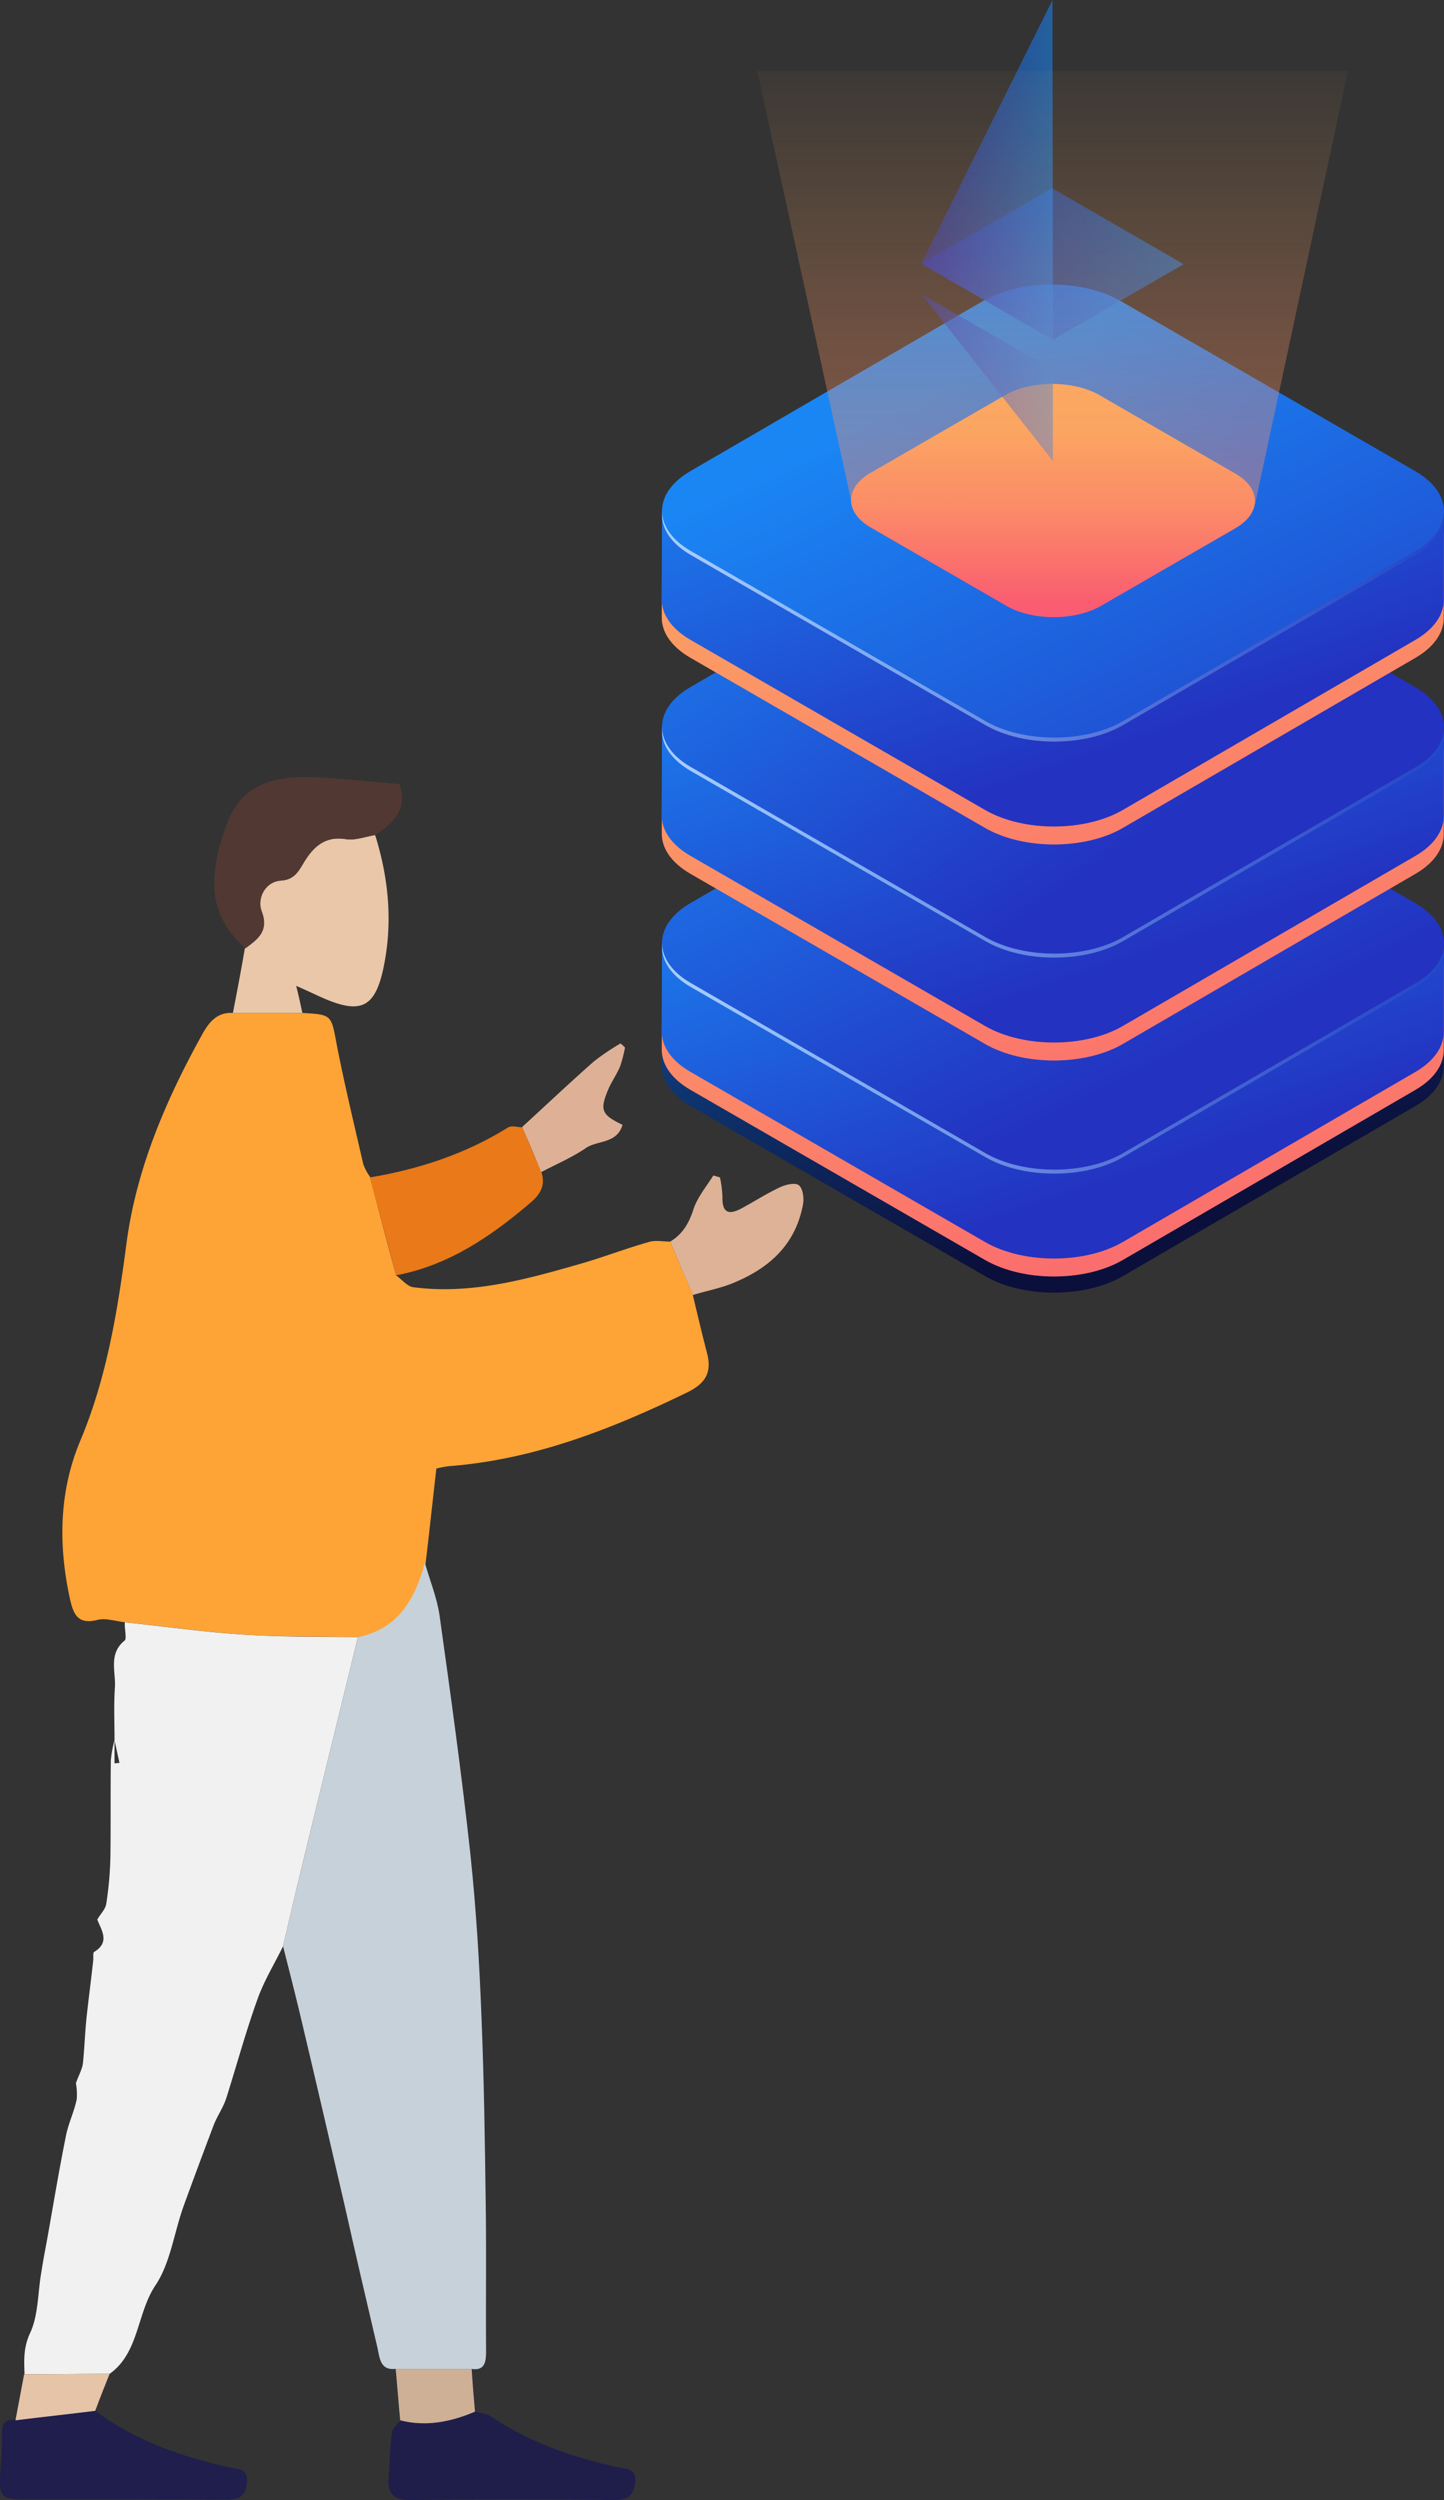 <svg xmlns="http://www.w3.org/2000/svg" xmlns:xlink="http://www.w3.org/1999/xlink" width="351.332" height="608.104" viewBox="0 0 351.332 608.104"><rect x="0" y="0" width="351.332" height="608.104" fill="#333333" stroke="none"/><defs><style>.a{fill:url(#a);}.b{fill:url(#b);}.c{fill:url(#c);}.d{fill:url(#d);}.e{fill:url(#e);}.f{fill:url(#f);}.g{fill:url(#i);}.h{fill:url(#j);}.i{fill:url(#k);}.j{fill:url(#m);}.k{fill:url(#o);}.l{opacity:0.56;fill:url(#p);}.m{fill:url(#v);}.n{fill:#fea436;}.o{fill:#f1f1f1;}.p{fill:#c7d1d9;}.q{fill:#e9c7a8;}.r{fill:#513833;}.s{fill:#1f1e4c;}.t{fill:#e97919;}.u{fill:#1f1e4b;}.v{fill:#deb296;}.w{fill:#deb196;}.x{fill:#ceb097;}.y{fill:#e5c4a8;}</style><linearGradient id="a" x1="0.827" y1="0.632" x2="-0.015" y2="-0.472" gradientUnits="objectBoundingBox"><stop offset="0.022" stop-color="#0b0f3b"/><stop offset="1" stop-color="#125ba6"/></linearGradient><linearGradient id="b" x1="-0.151" y1="-0.906" x2="1.132" y2="1.224" gradientUnits="objectBoundingBox"><stop offset="0.004" stop-color="#fcb160"/><stop offset="1" stop-color="#fa5c71"/></linearGradient><linearGradient id="c" x1="0.796" y1="0.582" x2="0.059" y2="-0.302" gradientUnits="objectBoundingBox"><stop offset="0.004" stop-color="#2332c0"/><stop offset="1" stop-color="#1a86f4"/></linearGradient><linearGradient id="d" y1="0.5" x2="1" y2="0.5" gradientUnits="objectBoundingBox"><stop offset="0.002" stop-color="#add0ff"/><stop offset="1" stop-color="#92c3f4" stop-opacity="0"/></linearGradient><linearGradient id="e" x1="0.693" y1="0.73" x2="0.039" y2="-0.048" xlink:href="#c"/><linearGradient id="f" x1="-0.023" y1="-0.694" x2="1.259" y2="1.436" xlink:href="#b"/><linearGradient id="i" x1="0.691" y1="0.656" x2="-0.031" y2="0.066" xlink:href="#c"/><linearGradient id="j" x1="0.104" y1="-0.482" x2="1.387" y2="1.648" xlink:href="#b"/><linearGradient id="k" x1="0.796" y1="0.582" x2="0.059" y2="-0.302" xlink:href="#c"/><linearGradient id="m" x1="1.069" y1="1.202" x2="0.314" y2="0.271" xlink:href="#c"/><linearGradient id="o" x1="0.5" y1="0.214" x2="0.5" y2="0.931" xlink:href="#b"/><linearGradient id="p" x1="0" y1="0.5" x2="1" y2="0.5" xlink:href="#c"/><linearGradient id="v" x1="0.5" y1="-0.109" x2="0.5" y2="3.718" gradientUnits="objectBoundingBox"><stop offset="0.004" stop-color="#fcb160" stop-opacity="0"/><stop offset="0.037" stop-color="#fbac60" stop-opacity="0.055"/><stop offset="0.192" stop-color="#fb9765" stop-opacity="0.302"/><stop offset="0.345" stop-color="#fa8568" stop-opacity="0.518"/><stop offset="0.494" stop-color="#fa766b" stop-opacity="0.69"/><stop offset="0.636" stop-color="#fa6a6e" stop-opacity="0.824"/><stop offset="0.771" stop-color="#fa626f" stop-opacity="0.922"/><stop offset="0.896" stop-color="#fa5d70" stop-opacity="0.98"/><stop offset="1" stop-color="#fa5c71"/></linearGradient></defs><g transform="translate(-1272 -3904)"><g transform="translate(1433.011 3904)"><path class="a" d="M1059.859,51.751l-71.2,41.378c-9.221,5.359-24.229,5.359-33.511,0L883.477,51.751c-4.671-2.7-7-6.238-6.994-9.772L876.422,63.6c-.011,3.536,2.323,7.076,6.993,9.774l71.669,41.378c9.281,5.359,24.29,5.359,33.511,0l71.2-41.379c4.581-2.662,6.873-6.148,6.884-9.637l.06-21.625C1066.734,45.6,1064.44,49.088,1059.859,51.751Z" transform="translate(-876.422 195.648)"/><path class="b" d="M1059.859,49.222,988.656,90.6c-9.221,5.359-24.229,5.359-33.511,0L883.477,49.224c-4.671-2.7-7-6.238-6.994-9.774l-.061,21.625c-.011,3.534,2.323,7.076,6.993,9.772l71.669,41.378c9.281,5.359,24.29,5.359,33.511,0l71.2-41.378c4.581-2.663,6.873-6.148,6.884-9.639l.06-21.624C1066.734,43.076,1064.44,46.561,1059.859,49.222Z" transform="translate(-876.422 194.25)"/><path class="c" d="M1059.859,46.405l-71.2,41.379c-9.221,5.359-24.229,5.359-33.511,0L883.477,46.407c-4.671-2.7-7-6.238-6.994-9.774l-.061,21.625c-.011,3.534,2.323,7.076,6.993,9.772l71.669,41.379c9.281,5.357,24.29,5.357,33.511,0l71.2-41.378c4.581-2.663,6.873-6.148,6.884-9.639l.06-21.624C1066.734,40.259,1064.44,43.744,1059.859,46.405Z" transform="translate(-876.422 192.693)"/><path class="d" d="M1059.729,47.216c9.281,5.359,9.33,14.052.109,19.411l-71.2,41.379c-9.221,5.359-24.229,5.359-33.511,0L883.455,66.628c-9.281-5.359-9.331-14.052-.11-19.411l71.2-41.379c9.221-5.359,24.229-5.359,33.511,0Z" transform="translate(-876.4 173.445)"/><path class="e" d="M1059.729,46.589c9.281,5.359,9.33,14.052.109,19.411l-71.2,41.379c-9.221,5.359-24.229,5.359-33.511,0L883.455,66c-9.281-5.359-9.331-14.052-.11-19.411l71.2-41.379c9.221-5.359,24.229-5.359,33.511,0Z" transform="translate(-876.4 173.098)"/><path class="f" d="M1059.859,15.386l-71.2,41.378c-9.221,5.359-24.229,5.359-33.511,0L883.477,15.386c-4.671-2.7-7-6.236-6.994-9.772l-.061,21.624c-.011,3.536,2.323,7.076,6.993,9.774l71.669,41.378c9.281,5.359,24.29,5.359,33.511,0l71.2-41.379c4.581-2.662,6.873-6.146,6.884-9.637l.06-21.625C1066.734,9.238,1064.44,12.723,1059.859,15.386Z" transform="translate(-876.422 175.543)"/><path class="c" d="M1059.859,12.569l-71.2,41.379c-9.221,5.357-24.229,5.359-33.511,0L883.477,12.569c-4.671-2.7-7-6.236-6.994-9.772l-.061,21.624c-.011,3.536,2.323,7.076,6.993,9.774l71.669,41.378c9.281,5.359,24.29,5.359,33.511,0l71.2-41.379c4.581-2.662,6.873-6.146,6.884-9.637l.06-21.624C1066.734,6.421,1064.44,9.908,1059.859,12.569Z" transform="translate(-876.422 173.986)"/><path class="d" d="M1059.729,13.38c9.281,5.359,9.33,14.052.109,19.411l-71.2,41.379c-9.221,5.357-24.229,5.357-33.511,0L883.455,32.79c-9.281-5.357-9.331-14.052-.11-19.411L954.548-28c9.221-5.359,24.229-5.359,33.511,0Z" transform="translate(-876.4 154.738)"/><path class="g" d="M1059.729,12.753c9.281,5.359,9.33,14.052.109,19.411l-71.2,41.379c-9.221,5.359-24.229,5.359-33.511,0L883.455,32.163c-9.281-5.357-9.331-14.052-.11-19.409l71.2-41.379c9.221-5.359,24.229-5.359,33.511,0Z" transform="translate(-876.4 154.391)"/><path class="h" d="M1059.859-18.451l-71.2,41.379c-9.221,5.359-24.229,5.359-33.511,0L883.477-18.449c-4.671-2.7-7-6.238-6.994-9.774L876.422-6.6c-.011,3.536,2.323,7.076,6.993,9.772l71.669,41.379c9.281,5.357,24.29,5.357,33.511,0l71.2-41.379c4.581-2.662,6.873-6.148,6.884-9.637l.06-21.625C1066.734-24.6,1064.44-21.112,1059.859-18.451Z" transform="translate(-876.422 156.836)"/><path class="i" d="M1059.859-21.267l-71.2,41.378c-9.221,5.359-24.229,5.359-33.511,0L883.477-21.267c-4.671-2.7-7-6.238-6.994-9.772l-.061,21.624c-.011,3.536,2.323,7.076,6.993,9.774l71.669,41.378c9.281,5.359,24.29,5.359,33.511,0L1059.8.357c4.581-2.662,6.873-6.148,6.884-9.637l.06-21.625C1066.734-27.415,1064.44-23.93,1059.859-21.267Z" transform="translate(-876.422 155.279)"/><path class="d" d="M1059.729-20.456c9.281,5.357,9.33,14.052.109,19.409l-71.2,41.379c-9.221,5.359-24.229,5.359-33.511,0L883.455-1.045c-9.281-5.359-9.331-14.052-.11-19.411l71.2-41.379c9.221-5.357,24.229-5.359,33.511,0Z" transform="translate(-876.4 136.031)"/><path class="j" d="M1059.729-21.083c9.281,5.359,9.33,14.052.109,19.411l-71.2,41.378c-9.221,5.359-24.229,5.359-33.511,0L883.455-1.672c-9.281-5.359-9.331-14.052-.11-19.411l71.2-41.378c9.221-5.359,24.229-5.359,33.511,0Z" transform="translate(-876.4 135.685)"/><path class="j" d="M1059.729-21.083c9.281,5.359,9.33,14.052.109,19.411l-71.2,41.378c-9.221,5.359-24.229,5.359-33.511,0L883.455-1.672c-9.281-5.359-9.331-14.052-.11-19.411l71.2-41.378c9.221-5.359,24.229-5.359,33.511,0Z" transform="translate(-876.4 135.685)"/><path class="k" d="M943.554-48.177c6.319-3.648,16.656-3.648,22.975,0l33.084,19.1c6.319,3.648,6.319,9.617,0,13.263l-32.734,18.9c-6.317,3.648-16.656,3.648-22.973,0l-33.085-19.1c-6.319-3.648-6.319-9.615,0-13.263Z" transform="translate(-860.025 144.291)"/><g transform="translate(63.15 0)"><path class="l" d="M948.9-81.564l32.01,18.481L949.1-44.717,917.089-63.2Z" transform="translate(-917.089 127.345)"/><path class="l" d="M948.9-76.836l32.01,18.481L949.1-39.989,917.089-58.47Z" transform="translate(-917.089 129.959)"/><path class="l" d="M917.089-46.9,949-111.046l.1,82.628Z" transform="translate(-917.089 111.046)"/><path class="l" d="M969.584-46.9l-31.911-64.147-.1,82.628Z" transform="translate(-905.763 111.046)"/><path class="l" d="M917.089-65.009,949.1-24.366V-46.527Z" transform="translate(-917.089 136.498)"/><path class="l" d="M969.713-65.009,937.7-24.366V-46.527Z" transform="translate(-905.692 136.498)"/></g><path class="m" d="M914.2,4.453,891.388-99.928H1035.1L1012.475,5.528Z" transform="translate(-868.148 117.193)"/></g><g transform="translate(1269.868 4091)"><path class="n" d="M98.5,123.2c1.4,1,2.7,2.7,4.2,2.9,13.9,1.8,27.1-1.8,40.3-5.6,5.7-1.6,11.3-3.8,17-5.4,1.6-.5,3.4-.1,5.2-.1,1.8,4.3,3.7,8.6,5.5,13,1.1,4.6,2.2,9.3,3.4,13.9,1.3,4.8-.2,7.5-4.6,9.7-18.5,9-37.4,16.4-57.9,18a24.6,24.6,0,0,0-3.3.6c-.9,7.8-1.7,15.4-2.6,22.9-2.4,9.1-6.7,16.2-16.3,18.1-9.2-.2-18.5,0-27.7-.6-9.7-.6-19.3-2-29-3-2.3-.2-4.7-1.1-6.8-.6-5.1,1.3-6-1.6-6.9-5.8-2.7-12.9-2.4-25.6,2.6-37.6,6.5-15.4,9.1-31.5,11.3-48.1,2.4-18.3,9.7-35.2,18.6-51.2,1.8-3.2,3.9-5.2,7.5-4.9H75.9c7.1.4,6.8.5,8.2,7.9C86,77,88.3,86.5,90.5,96.1a12.266,12.266,0,0,0,1.7,3.2C94.2,107.3,96.3,115.2,98.5,123.2Z"/><path class="o" d="M32.5,207.6c9.7,1,19.3,2.4,29,3,9.2.6,18.5.5,27.7.6C84.5,230.6,79.7,250,75,269.4c-1.4,5.7-2.7,11.4-4,17-2.1,4.3-4.7,8.5-6.3,13.1-2.8,7.8-5,15.9-7.5,23.8-.7,2.2-2.1,4.2-3,6.4-2.5,6.6-5,13.3-7.4,19.9-2.3,6.4-3.2,13.8-6.8,19.2-4.6,6.8-4,16.5-11.2,21.6-6.9,0-13.8.1-20.7.1-.1-3.4-.3-6.4,1.3-9.9,2.1-4.4,1.9-9.9,2.8-15,.4-2.6.9-5.2,1.4-7.9,1.5-8.4,2.9-16.9,4.6-25.3.6-3,2-5.8,2.6-8.8a14.957,14.957,0,0,0-.2-3.9c.7-2,1.5-3.3,1.7-4.8.4-3.7.5-7.5.9-11.3.5-4.5,1.1-9.1,1.6-13.6.1-.7-.1-1.9.2-2.2,4-2.4,1.8-5.3.8-7.9.8-1.4,2-2.5,2.2-3.9a87.738,87.738,0,0,0,1-11.5c.1-7.8,0-15.5.1-23.3a29.192,29.192,0,0,1,.9-5v5.7c.4,0,.8-.1,1.2-.1-.4-1.8-.8-3.7-1.2-5.5,0-4.4-.2-8.7.1-13,.2-3.8-1.6-8.1,2.4-11.3C33,211.5,32.4,209.1,32.5,207.6Z"/><path class="p" d="M71,286.4c1.3-5.7,2.6-11.4,4-17,4.7-19.4,9.5-38.8,14.2-58.2,9.6-1.9,13.9-9,16.3-18.1,1.2,4.3,3,8.6,3.6,13,2.7,19.3,5.4,38.7,7.5,58.1,1.4,13.3,2.2,26.6,2.7,40,.6,14.7.8,29.3,1,44,.2,12.2,0,24.5.1,36.7,0,2.8-.4,4.8-3.6,4.3H98.3c-3.6.4-3.8-2.6-4.3-5-2.7-11.5-5.4-23.1-8-34.7-3.6-15.6-7.2-31.1-10.9-46.7C73.8,297.4,72.4,291.9,71,286.4Z"/><path class="q" d="M75.7,59.4H58.8c1-5.2,2-10.4,2.9-15.7,3-2.2,6-4.2,4-9.1a5.5,5.5,0,0,1,4.6-7.4c3.1-.2,4.3-1.9,5.5-4.1,2.3-4.1,5.2-6.8,10.4-6,2.3.4,4.8-.7,7.2-1,3.3,10.5,4.3,21.2,2.1,32-2,9.8-5.4,11.6-14.2,7.9-2.1-.9-4.1-1.9-7.1-3.2C74.9,55.6,75.3,57.5,75.7,59.4Z"/><path class="r" d="M93.5,16.1c-2.4.4-4.9,1.4-7.2,1-5.1-.8-8,1.9-10.4,6-1.3,2.2-2.5,4-5.5,4.1-3.5.2-5.8,4.1-4.6,7.4,1.9,4.9-1,6.9-4,9.1C53.5,36,52.2,27.9,57.1,14,60,5.7,65.8,2,76.4,2c3.8,0,7.6.4,11.4.7s7.6.7,11.5,1C101,8.8,99.5,12,93.5,16.1Z"/><path class="s" d="M25.3,399.4c9.8,7.3,20.9,11.1,32.4,13.7,2,.5,4.9,0,4.5,3.9-.4,3.7-2.4,4-5.4,4-16.3-.1-32.6-.1-49-.1-5.4,0-5.9-.6-5.6-6.5.2-3.2.5-6.4.4-9.6,0-2.6,1-3.4,3.3-3.2C12.3,400.9,18.8,400.2,25.3,399.4Z"/><path class="t" d="M98.5,123.2c-2.1-7.9-4.3-15.9-6.4-23.8,11.9-2,23.3-5.7,33.7-12.2.9-.5,2.3,0,3.5,0,1.5,3.7,3,7.3,4.6,11,.9,2.9-.1,5-2.3,7C121.7,113.7,111.3,120.8,98.5,123.2Z"/><path class="u" d="M117.7,399.6c1.3.3,2.8.4,3.8,1.1,9.5,6.4,20,10,30.9,12.4,1.9.4,4.6.1,4.3,3.6-.3,3.2-1.7,4.4-5,4.4-16.6-.2-33.2-.2-49.7,0-4.4.1-5.7-1.8-5.3-6,.3-3.5.3-7,.8-10.5.1-1,1.3-1.9,2-2.8C105.7,403.3,111.8,402.1,117.7,399.6Z"/><path class="v" d="M170.7,128c-1.8-4.3-3.7-8.7-5.5-13,3-1.8,4.6-4.5,5.7-8,1-2.9,3.1-5.4,4.8-8.1.5.2,1.1.3,1.6.5a25.2,25.2,0,0,1,.6,4.7c-.1,4,1.6,4.4,4.5,2.9,3.2-1.7,6.4-3.8,9.7-5.3,1.3-.6,3.6-1.1,4.4-.4,1,.8,1.3,3.2,1,4.7-1.9,10.1-8.6,15.7-17.3,19.2C177.2,126.4,173.9,127,170.7,128Z"/><path class="w" d="M133.8,98.1c-1.5-3.7-3-7.3-4.6-11,5.8-5.3,11.5-10.7,17.4-15.9a57.028,57.028,0,0,1,6.5-4.4,10.95,10.95,0,0,1,1.1,1,34.475,34.475,0,0,1-1.2,4.6c-.8,1.9-2,3.6-2.8,5.4-2.2,5.2-1.8,6.3,3.4,8.8-1.4,4.7-6.2,3.7-9,5.7C141.2,94.6,137.4,96.2,133.8,98.1Z"/><path class="x" d="M117.7,399.6c-5.9,2.5-11.9,3.7-18.2,2.1-.4-4.2-.7-8.3-1.1-12.5h18.5C117.1,392.7,117.4,396.2,117.7,399.6Z"/><path class="y" d="M25.3,399.4c-6.5.8-12.9,1.5-19.4,2.3.7-3.7,1.4-7.5,2.1-11.2,6.9,0,13.8-.1,20.8-.1C27.6,393.4,26.4,396.4,25.3,399.4Z"/></g></g></svg>